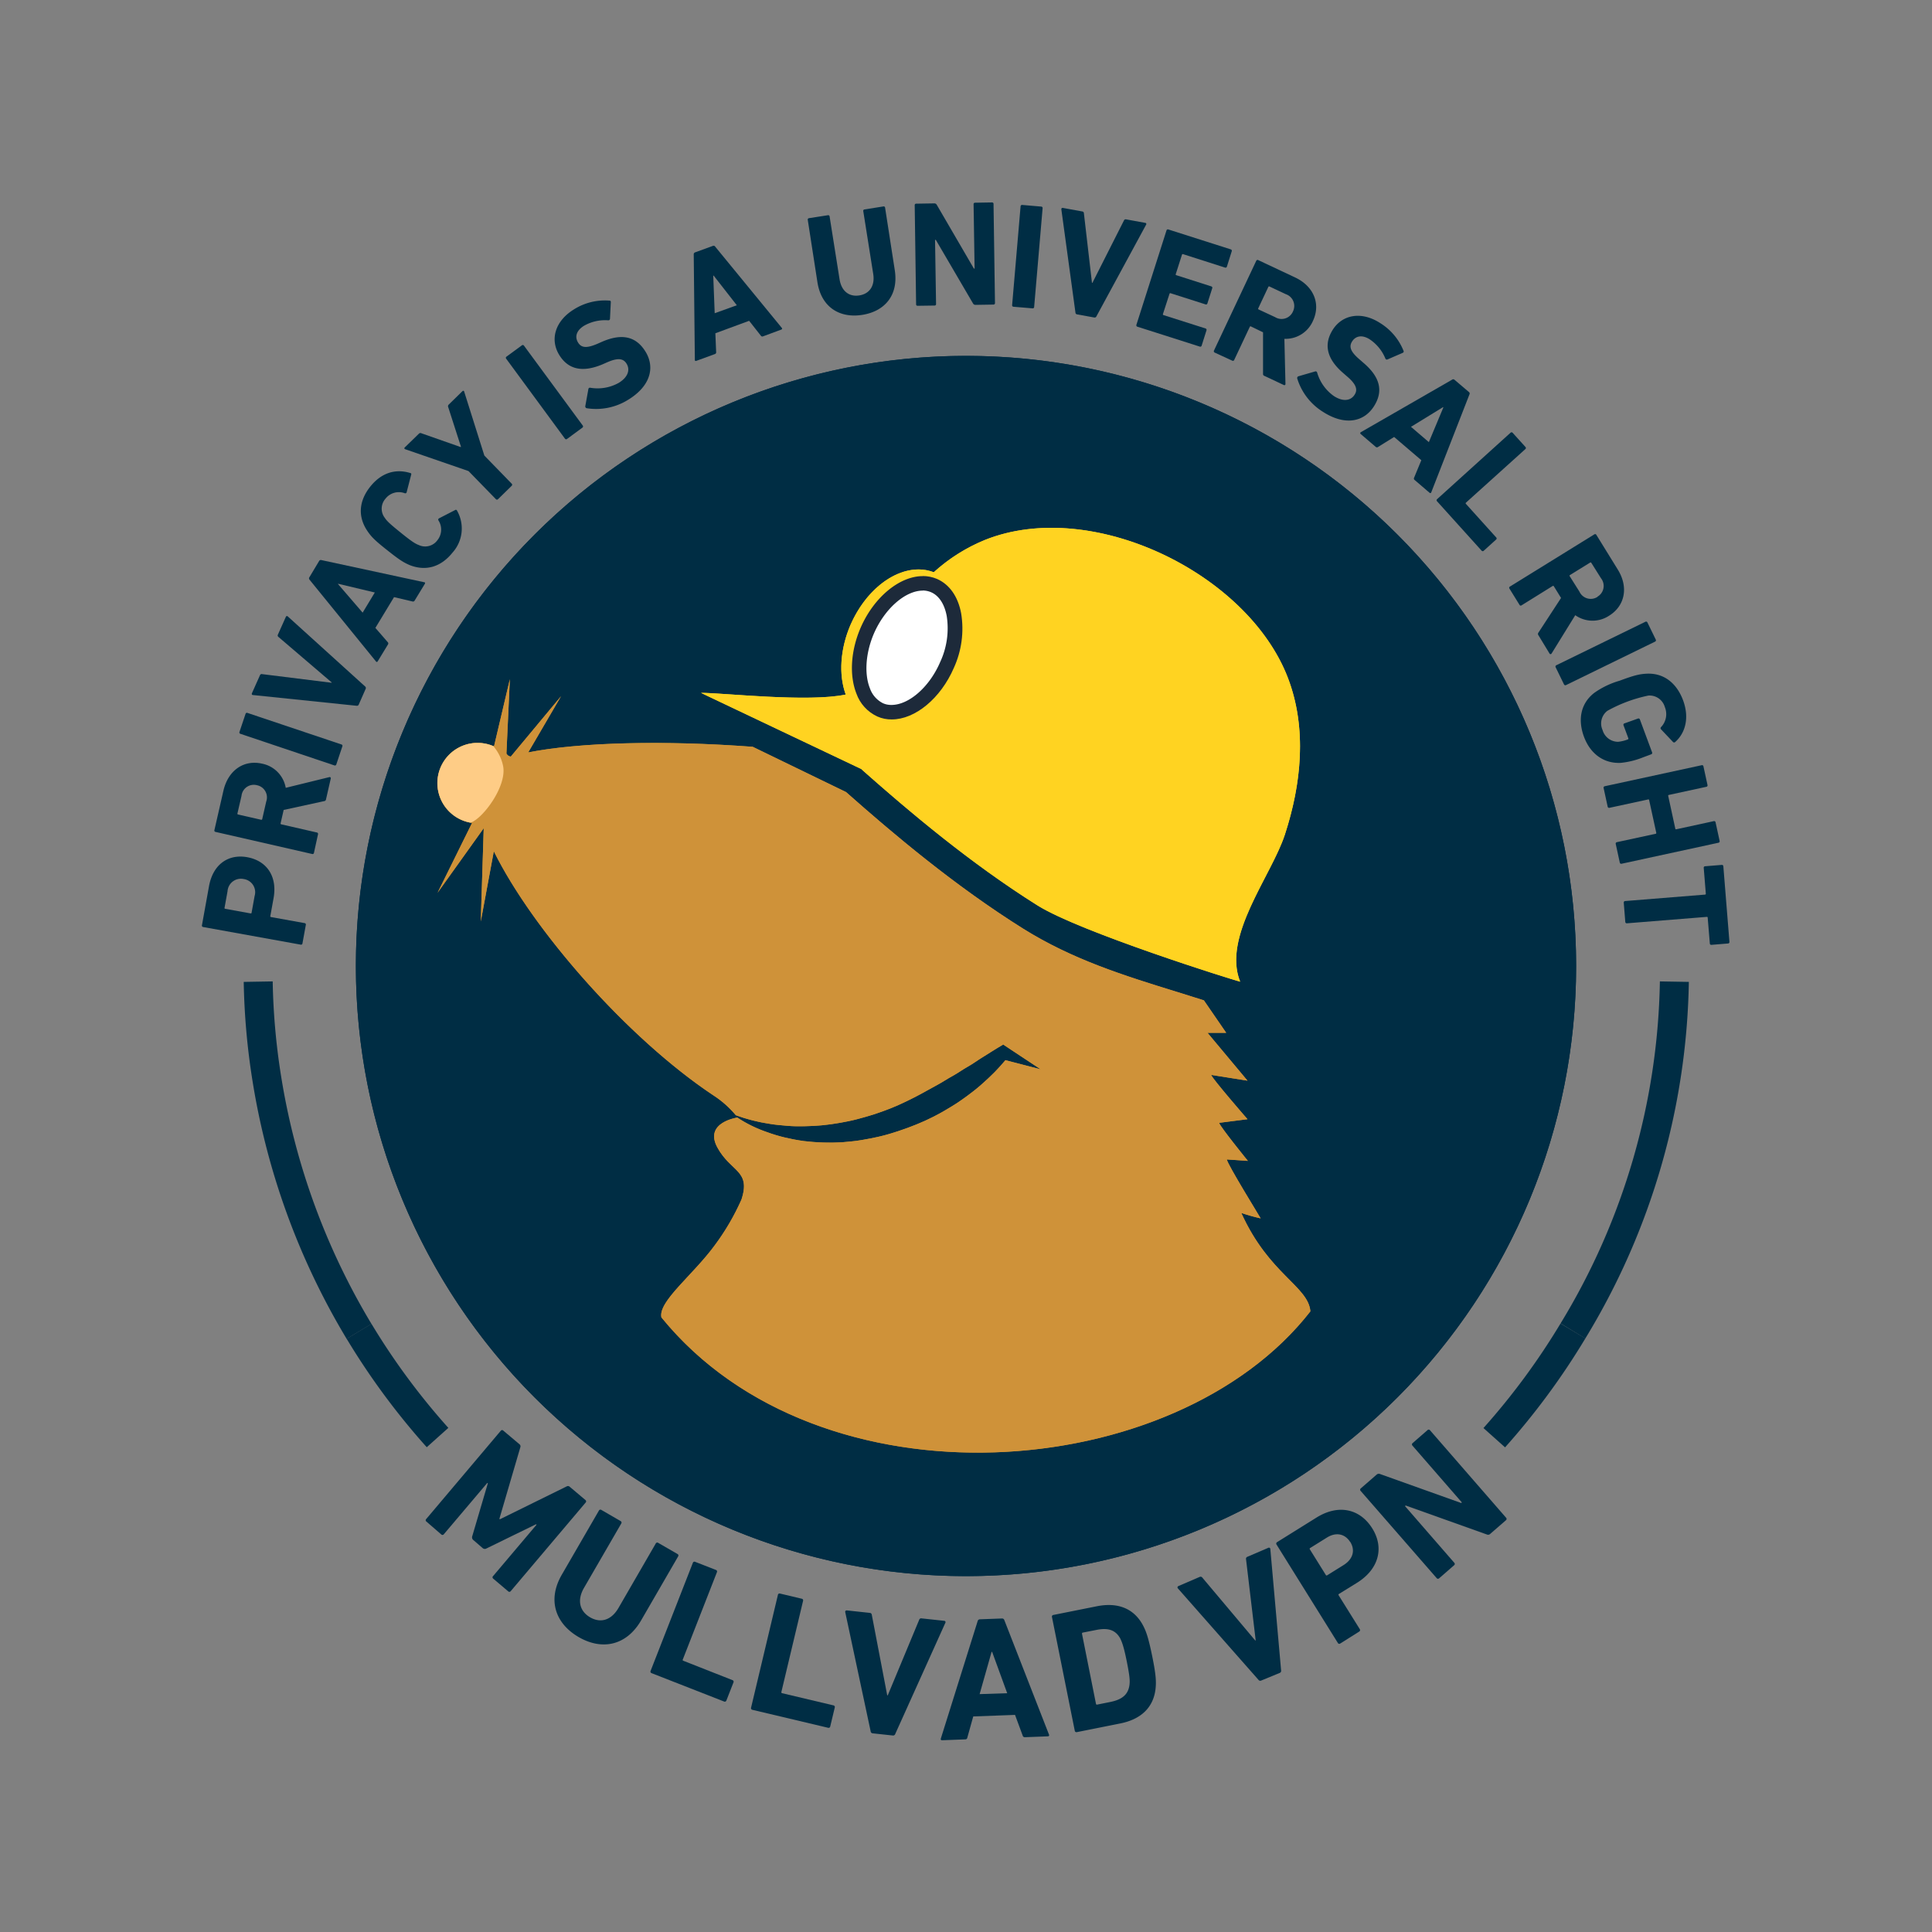 <svg xmlns="http://www.w3.org/2000/svg" xmlns:xlink="http://www.w3.org/1999/xlink" viewBox="0 0 400 400"><rect x="0" y="0" width="400" height="400" fill="#808080" stroke="none"/><defs><clipPath id="a"><path d="M309.37,297.66a146,146,0,0,0,16.29-22.1" fill="none" stroke="#002d44" stroke-miterlimit="10" stroke-width="6" clip-rule="evenodd"/></clipPath><clipPath id="b"><path d="M74.34,275.63a145.05,145.05,0,0,0,16.25,22" fill="none" stroke="#002d44" stroke-miterlimit="10" stroke-width="6" clip-path="url(#a)" clip-rule="evenodd"/></clipPath><clipPath id="c"><path d="M53.46,203.24a141.67,141.67,0,0,0,1.77,20h0a146.16,146.16,0,0,0,19.11,52.41" fill="none" stroke="#002d44" stroke-miterlimit="10" stroke-width="6" clip-path="url(#b)" clip-rule="evenodd"/></clipPath><clipPath id="d"><path d="M325.66,275.56a143.36,143.36,0,0,0,21-72.32" fill="none" stroke="#002d44" stroke-miterlimit="10" stroke-width="6" clip-path="url(#c)" clip-rule="evenodd"/></clipPath><clipPath id="e"><path d="M73.68,200A126.32,126.32,0,1,0,200,73.68,126.33,126.33,0,0,0,73.68,200Z" fill="#002d44" clip-rule="evenodd"/></clipPath><clipPath id="f"><path d="M90.56,184.88l9.59-13.41c0,.07-.61,19.31-.61,19.31l2.7-14.54c8,16.2,27.55,38.62,45.47,50.55a20.52,20.52,0,0,1,4.63,4.1,35.25,35.25,0,0,0,6.91,1.77c1.23.22,2.48.31,3.7.42s2.46.12,3.68.09,2.43-.08,3.64-.2,2.42-.29,3.61-.5,2.38-.44,3.55-.75,2.34-.63,3.48-1,2.28-.78,3.4-1.22,2.23-.94,3.32-1.47,2.17-1.06,3.23-1.65,2.12-1.17,3.2-1.76,2.08-1.26,3.16-1.85,2.07-1.32,3.14-1.92,2.07-1.35,3.14-2,2.11-1.35,3.21-2l1-.59.52.35,7.23,4.78-7.3-1.89c-.68.82-1.41,1.62-2.16,2.4-.91.93-1.88,1.82-2.85,2.68s-2,1.65-3.07,2.44-2.15,1.52-3.28,2.19a45.36,45.36,0,0,1-7.05,3.59c-1.22.5-2.47.95-3.72,1.37s-2.53.8-3.83,1.11-2.6.55-3.9.77-2.63.33-4,.45a44.44,44.44,0,0,1-7.91-.26c-1.32-.18-2.61-.43-3.88-.73a33,33,0,0,1-3.75-1.13,27,27,0,0,1-6.11-3s-6.93,1-4.14,6.16,7,4.72,5,10.82A49.27,49.27,0,0,1,148,257.8c-4.56,6.23-11.77,11.67-11.06,14.95C169.67,313,243.32,307.43,271.3,271.5c-.43-5.2-8.58-7.68-14.3-20.37a39.19,39.19,0,0,0,4,1.12c0-.09-6.83-11.1-7-12.2l4.36.3s-5.84-7.2-5.95-7.88l5.87-.75s-7.39-8.5-7.51-9.17l7.51,1.19L250,213.83h3.87l-4.62-6.72-2.35-.74-3-.94c-11.25-3.47-21.76-6.74-32-13.12-14.3-8.95-27.11-19.8-36.73-28.32l-19.32-9.37c-18.5-1.39-35.92-.93-46.49,1.16l6.8-11.64-10.4,12.5a1.18,1.18,0,0,1-.91-.63l.71-15.39-3.28,13.91a8.48,8.48,0,0,0-3.37-.72,8.32,8.32,0,0,0-1.17,16.56l-7.17,14.51Z" fill="#c98d26" clip-rule="evenodd"/></clipPath><clipPath id="g"><path d="M175.09,143.76c-1.49-4.1-1.13-9.44,1-14.39,3-6.86,8.65-11.47,14.09-11.47a8.76,8.76,0,0,1,3.15.58A35.94,35.94,0,0,1,204,111.76c22.07-8.77,54.35,6.91,62.65,28.6,4,10.47,2.77,22-.64,32.46-2.84,8.62-13,21.05-9.25,30.42-1.54-.36-33.07-10.25-41.9-15.75-14.06-8.82-26.76-19.6-36.25-28l-.28-.27L146.28,144l-1.13-.55c4.61,0,22.12,2,29.94.35" fill="#ffd321" clip-rule="evenodd"/></clipPath><clipPath id="h"><path d="M177.3,143.57a8.26,8.26,0,0,0,4.34,4.77,7,7,0,0,0,3,.61c4.85,0,10.12-4.38,12.84-10.66A19.6,19.6,0,0,0,199,127c-.65-3.5-2.42-6-5-7.14a7.58,7.58,0,0,0-3-.6c-4.83,0-10.11,4.38-12.85,10.65-2.06,4.74-2.39,9.85-.89,13.66Z" fill="none" clip-rule="evenodd"/></clipPath></defs><title>MullvadVPN_logo_positive</title><g clip-path="url(#d)"><rect x="48.52" y="48.52" width="302.95" height="302.95" rx="141.5" ry="141.5" transform="translate(-29.15 34.2) rotate(-9.11)" fill="none" stroke="#002d44" stroke-miterlimit="10" stroke-width="6"/></g><path d="M309.37,297.66a146,146,0,0,0,16.29-22.1" fill="none" stroke="#002d44" stroke-miterlimit="10" stroke-width="6" fill-rule="evenodd"/><path d="M74.34,275.63a145.05,145.05,0,0,0,16.25,22" fill="none" stroke="#002d44" stroke-miterlimit="10" stroke-width="6" fill-rule="evenodd"/><path d="M53.46,203.24a141.67,141.67,0,0,0,1.77,20h0a146.16,146.16,0,0,0,19.11,52.41" fill="none" stroke="#002d44" stroke-miterlimit="10" stroke-width="6" fill-rule="evenodd"/><path d="M325.66,275.56a143.36,143.36,0,0,0,21-72.32" fill="none" stroke="#002d44" stroke-miterlimit="10" stroke-width="6" fill-rule="evenodd"/><path d="M73.68,200A126.32,126.32,0,1,0,200,73.68,126.33,126.33,0,0,0,73.68,200Z" fill="#002d44" fill-rule="evenodd"/><g clip-path="url(#e)"><rect x="69.5" y="69.5" width="261" height="261" rx="121.9" ry="121.9" fill="#002d44"/></g><path d="M90.56,184.88l9.59-13.41c0,.07-.61,19.31-.61,19.31l2.7-14.54c8,16.2,27.55,38.62,45.47,50.55a20.52,20.52,0,0,1,4.63,4.1,35.25,35.25,0,0,0,6.91,1.77c1.23.22,2.48.31,3.7.42s2.46.12,3.68.09,2.43-.08,3.64-.2,2.42-.29,3.61-.5,2.38-.44,3.55-.75,2.34-.63,3.48-1,2.28-.78,3.4-1.22,2.23-.94,3.32-1.47,2.17-1.06,3.23-1.65,2.12-1.17,3.2-1.76,2.08-1.26,3.16-1.85,2.07-1.32,3.14-1.92,2.07-1.35,3.14-2,2.11-1.35,3.21-2l1-.59.52.35,7.23,4.78-7.3-1.89c-.68.82-1.41,1.62-2.16,2.4-.91.93-1.88,1.82-2.85,2.68s-2,1.65-3.07,2.44-2.15,1.52-3.28,2.19a45.36,45.36,0,0,1-7.05,3.59c-1.22.5-2.47.95-3.72,1.37s-2.53.8-3.83,1.11-2.6.55-3.9.77-2.63.33-4,.45a44.44,44.44,0,0,1-7.91-.26c-1.32-.18-2.61-.43-3.88-.73a33,33,0,0,1-3.75-1.13,27,27,0,0,1-6.11-3s-6.93,1-4.14,6.16,7,4.72,5,10.82A49.27,49.27,0,0,1,148,257.8c-4.56,6.23-11.77,11.67-11.06,14.95C169.67,313,243.32,307.43,271.3,271.5c-.43-5.2-8.58-7.68-14.3-20.37a39.19,39.19,0,0,0,4,1.12c0-.09-6.83-11.1-7-12.2l4.36.3s-5.84-7.2-5.95-7.88l5.87-.75s-7.39-8.5-7.51-9.17l7.51,1.19L250,213.83h3.87l-4.62-6.72-2.35-.74-3-.94c-11.25-3.47-21.76-6.74-32-13.12-14.3-8.95-27.11-19.8-36.73-28.32l-19.32-9.37c-18.5-1.39-35.92-.93-46.49,1.16l6.8-11.64-10.4,12.5a1.18,1.18,0,0,1-.91-.63l.71-15.39-3.28,13.91a8.48,8.48,0,0,0-3.37-.72,8.32,8.32,0,0,0-1.17,16.56l-7.17,14.51Z" fill="#c98d26" fill-rule="evenodd"/><g clip-path="url(#f)"><rect x="86.38" y="136.44" width="189.1" height="168.5" fill="#cf9239"/></g><path d="M102.23,154.52a8.25,8.25,0,0,0-3.33-.71,8.32,8.32,0,0,0-1.6,16.49l.17,0c2.51-.84,7.52-7.53,6.69-11.71a9.05,9.05,0,0,0-1.93-4Z" fill="#fecc86" fill-rule="evenodd"/><path d="M175.09,143.76c-1.49-4.1-1.13-9.44,1-14.39,3-6.86,8.65-11.47,14.09-11.47a8.76,8.76,0,0,1,3.15.58A35.94,35.94,0,0,1,204,111.76c22.07-8.77,54.35,6.91,62.65,28.6,4,10.47,2.77,22-.64,32.46-2.84,8.62-13,21.05-9.25,30.42-1.54-.36-33.07-10.25-41.9-15.75-14.06-8.82-26.76-19.6-36.25-28l-.28-.27L146.28,144l-1.13-.55c4.61,0,22.12,2,29.94.35" fill="#ffd321" fill-rule="evenodd"/><g clip-path="url(#g)"><rect x="140.97" y="105.1" width="132.39" height="102.32" fill="#ffd321"/></g><g clip-path="url(#h)"><path d="M184.6,147.45a5.65,5.65,0,0,1-2.34-.47,6.82,6.82,0,0,1-3.56-4c-1.36-3.44-1-8.12.86-12.51,2.51-5.74,7.23-9.75,11.48-9.75a6,6,0,0,1,2.38.48c2.09.91,3.55,3.05,4.1,6a18,18,0,0,1-1.46,10.42C193.62,143.35,188.8,147.45,184.6,147.45Z" fill="#fff"/><path d="M191,122.26a4.42,4.42,0,0,1,1.78.36c1.62.7,2.77,2.45,3.23,4.93a16.57,16.57,0,0,1-1.37,9.55c-2.21,5.13-6.45,8.85-10.08,8.85a4.19,4.19,0,0,1-1.72-.34h0a5.46,5.46,0,0,1-2.74-3.12c-1.2-3-.87-7.39.85-11.36,2.24-5.13,6.49-8.85,10.1-8.85m0-3c-4.83,0-10.11,4.38-12.85,10.65-2.06,4.74-2.39,9.85-.89,13.66a8.26,8.26,0,0,0,4.34,4.77,7,7,0,0,0,3,.61c4.85,0,10.12-4.38,12.84-10.66A19.6,19.6,0,0,0,199,127c-.65-3.5-2.42-6-5-7.14a7.58,7.58,0,0,0-3-.6Z" fill="#1d2a3a"/></g><path d="M62.62,195.33a.29.29,0,0,1-.36.25l-20.2-3.65a.29.29,0,0,1-.25-.36l1.46-8.08c.82-4.53,4-6.76,8-6s6.18,4,5.37,8.46l-.67,3.7a.17.17,0,0,0,.15.22l6.95,1.25a.3.3,0,0,1,.25.36ZM50.47,182a2.77,2.77,0,0,0-3.36,2.52l-.62,3.43a.16.16,0,0,0,.15.21l5.23.95c.13,0,.2,0,.22-.15l.62-3.43A2.75,2.75,0,0,0,50.47,182Z" fill="#002d44"/><path d="M67.5,165.48a.43.43,0,0,1-.41.39l-8.36,1.82-.63,2.76a.16.16,0,0,0,.14.22l7.37,1.69a.29.29,0,0,1,.23.37L65,176.58a.29.29,0,0,1-.37.23l-20-4.57a.29.29,0,0,1-.24-.37l1.88-8.22c1-4.21,4.24-6.4,8-5.54a6.19,6.19,0,0,1,4.89,5l9-2.21a.24.24,0,0,1,.32.3Zm-14.3-2.91A2.56,2.56,0,0,0,50,164.78l-.84,3.63a.18.18,0,0,0,.14.23l4.76,1.08c.13,0,.2,0,.23-.14l.83-3.63A2.57,2.57,0,0,0,53.2,162.57Z" fill="#002d44"/><path d="M49.78,151.93a.29.29,0,0,1-.2-.39l1.26-3.75a.29.29,0,0,1,.39-.19l19.46,6.53a.29.29,0,0,1,.19.4l-1.25,3.74a.3.3,0,0,1-.4.2Z" fill="#002d44"/><path d="M74.27,145.88a.4.4,0,0,1-.45.24L52.37,143.9c-.23,0-.29-.2-.2-.4l1.65-3.69a.37.37,0,0,1,.45-.24l14.39,1.79,0-.08-11-9.4a.38.38,0,0,1-.12-.5l1.64-3.66a.24.24,0,0,1,.41-.09l16,14.49a.41.41,0,0,1,.13.47Z" fill="#002d44"/><path d="M64.07,120a.41.41,0,0,1,0-.51l2-3.34a.4.4,0,0,1,.47-.19l21.26,4.58c.19,0,.27.16.15.35l-2.1,3.45a.38.38,0,0,1-.48.18l-3.79-.89L77.72,130l2.54,2.93a.38.38,0,0,1,.06.51l-2.12,3.48c-.12.18-.26.17-.38,0Zm13.53,2.67L70,120.86l0,.08,5.08,5.9Z" fill="#002d44"/><path d="M80.12,113.87c-2.55-2-3.32-2.82-4.1-4-2-3-1.67-6.23.64-9.12s5.23-3.75,8.27-2.82a.24.24,0,0,1,.2.35l-.93,3.6a.29.29,0,0,1-.39.24,3.5,3.5,0,0,0-4,1.13,3.11,3.11,0,0,0-.16,3.94c.45.68,1,1.22,3.33,3.1s3,2.28,3.76,2.57a3.12,3.12,0,0,0,3.81-1,3.5,3.5,0,0,0,.22-4.12.31.31,0,0,1,.16-.44l3.3-1.7a.25.25,0,0,1,.39.12,7.45,7.45,0,0,1-.93,8.69c-2.32,2.89-5.37,3.91-8.76,2.63C83.6,116.49,82.67,115.91,80.12,113.87Z" fill="#002d44"/><path d="M103.11,103.35a.3.3,0,0,1-.44,0L97,97.53,83.87,93a.21.21,0,0,1-.06-.37l2.9-2.82a.45.45,0,0,1,.55-.1l8.12,2.85.06-.06L92.8,84.3a.47.47,0,0,1,.12-.55L95.73,81c.15-.15.33-.11.37.07l4.18,13.25,5.66,5.82a.3.3,0,0,1,0,.44Z" fill="#002d44"/><path d="M104.8,74.27a.29.29,0,0,1,.06-.43l3.19-2.34a.29.29,0,0,1,.43.06L120.65,88.1a.3.3,0,0,1-.07.44l-3.18,2.34a.3.3,0,0,1-.44-.07Z" fill="#002d44"/><path d="M121.48,84.52a.38.38,0,0,1-.3-.44l.64-3.54a.32.32,0,0,1,.39-.26,9,9,0,0,0,5.87-1c1.89-1.14,2.43-2.66,1.67-3.94-.64-1.07-1.68-1.35-4-.35l-1,.44c-4,1.69-7.08,1.19-9-2s-.81-7,3.12-9.4a12,12,0,0,1,7.3-1.79c.22,0,.31.1.29.37l-.17,3.4a.32.32,0,0,1-.33.31,8.77,8.77,0,0,0-5.05,1.13c-1.6,1-1.93,2.28-1.25,3.43s1.77,1.26,4,.31l1-.44c4-1.73,7-1.2,9,2.08s1,7.17-3.71,10A12.52,12.52,0,0,1,121.48,84.52Z" fill="#002d44"/><path d="M143.63,52.68a.42.42,0,0,1,.28-.43l3.68-1.34a.38.38,0,0,1,.48.15l13.78,16.81c.12.16.11.3-.1.37L158,69.63a.37.37,0,0,1-.49-.15l-2.41-3.06L148.11,69l.16,3.88a.38.38,0,0,1-.27.43l-3.83,1.4c-.2.07-.31,0-.31-.22Zm8.92,10.52-4.79-6.13-.09,0,.3,7.78Z" fill="#002d44"/><path d="M169.24,58.44l-2-12.91a.29.29,0,0,1,.26-.36l3.9-.61a.29.29,0,0,1,.36.25l2.06,13c.39,2.49,2,3.69,4.11,3.35s3.25-2,2.86-4.45l-2.06-13a.29.29,0,0,1,.26-.35l3.91-.62a.29.29,0,0,1,.35.26l2,12.91c.82,5.19-2.05,8.54-6.72,9.28S170.06,63.63,169.24,58.44Z" fill="#002d44"/><path d="M189.38,42.48a.29.29,0,0,1,.3-.31l3.73-.06a.56.56,0,0,1,.54.3l7.68,13.19h.15l-.21-13.31a.29.29,0,0,1,.3-.32l3.52-.06a.29.29,0,0,1,.31.31L206,62.74a.3.3,0,0,1-.31.32l-3.7.06a.57.57,0,0,1-.54-.3l-7.7-13.16h-.16l.21,13.28a.29.29,0,0,1-.3.32l-3.52.05a.29.29,0,0,1-.31-.3Z" fill="#002d44"/><path d="M211.3,42.72a.31.31,0,0,1,.34-.29l3.94.34a.3.3,0,0,1,.28.34l-1.75,20.45a.29.29,0,0,1-.34.28l-3.93-.33a.3.3,0,0,1-.29-.34Z" fill="#002d44"/><path d="M223,65.09a.39.39,0,0,1-.34-.38l-2.92-21.37c0-.23.12-.33.33-.29l4,.73a.37.37,0,0,1,.34.38l1.67,14.4.09,0,6.53-12.91a.38.38,0,0,1,.46-.23l3.94.72a.24.24,0,0,1,.19.38L227,65.5a.4.4,0,0,1-.42.24Z" fill="#002d44"/><path d="M241.51,47.71a.29.29,0,0,1,.39-.2l12.92,4.12a.3.3,0,0,1,.2.39l-1,3.17a.3.3,0,0,1-.39.21l-8.69-2.78a.17.17,0,0,0-.23.13l-1.28,4a.16.16,0,0,0,.12.23l7.23,2.31a.29.29,0,0,1,.2.39l-1,3.14a.29.29,0,0,1-.39.2l-7.23-2.31a.17.17,0,0,0-.23.13L240.78,65a.17.17,0,0,0,.12.24L249.58,68a.3.3,0,0,1,.21.39l-1,3.17a.29.29,0,0,1-.39.2l-12.92-4.12a.3.3,0,0,1-.2-.39Z" fill="#002d44"/><path d="M261.79,77.83a.42.42,0,0,1-.29-.48V68.8L259,67.59a.17.17,0,0,0-.25.09l-3.22,6.84a.29.29,0,0,1-.41.15L251.49,73a.31.31,0,0,1-.15-.42L260.09,54a.29.29,0,0,1,.41-.15l7.63,3.59c3.91,1.84,5.34,5.51,3.7,9a6.18,6.18,0,0,1-5.91,3.71l.22,9.32a.23.23,0,0,1-.35.24Zm5.9-13.34a2.57,2.57,0,0,0-1.47-3.58l-3.38-1.59a.17.17,0,0,0-.25.09l-2.08,4.42a.17.17,0,0,0,.09.25L264,65.66A2.56,2.56,0,0,0,267.69,64.49Z" fill="#002d44"/><path d="M268.58,78.36a.38.38,0,0,1,.26-.46l3.45-1a.32.32,0,0,1,.41.23A9,9,0,0,0,276.17,82c1.85,1.2,3.45,1,4.26-.24.68-1,.47-2.1-1.46-3.76l-.85-.74c-3.29-2.82-4.2-5.82-2.18-9s6-3.85,9.81-1.37a12,12,0,0,1,4.84,5.75c.08.21,0,.33-.21.43l-3.12,1.35a.32.32,0,0,1-.42-.16,8.81,8.81,0,0,0-3.25-4c-1.57-1-2.9-.72-3.63.4s-.35,2.15,1.51,3.75l.85.74c3.34,2.86,4.19,5.78,2.12,9s-6,4.06-10.59,1.08A12.4,12.4,0,0,1,268.58,78.36Z" fill="#002d44"/><path d="M300.62,78.62a.39.39,0,0,1,.51,0l3,2.55a.39.39,0,0,1,.1.5l-7.9,20.25c-.08.18-.2.23-.37.09l-3.07-2.63a.37.37,0,0,1-.11-.49l1.49-3.61-5.63-4.81-3.3,2.05a.38.38,0,0,1-.51,0l-3.1-2.65c-.16-.14-.13-.27,0-.38Zm-4.79,12.92,3-7.18-.07-.06-6.63,4.07Z" fill="#002d44"/><path d="M312.73,89.6a.3.3,0,0,1,.44,0l2.65,2.93a.3.3,0,0,1,0,.44l-12.31,11.1a.17.17,0,0,0,0,.26l6.25,6.93a.29.29,0,0,1,0,.44l-2.56,2.32a.3.3,0,0,1-.44,0l-9.23-10.23a.3.3,0,0,1,0-.44Z" fill="#002d44"/><path d="M318.52,131.53a.44.44,0,0,1,0-.56l4.68-7.17-1.49-2.41a.17.17,0,0,0-.26-.06l-6.43,4a.28.28,0,0,1-.42-.1l-2.08-3.36a.29.29,0,0,1,.1-.43l17.46-10.8a.29.29,0,0,1,.43.1l4.43,7.17c2.28,3.68,1.48,7.54-1.8,9.57a6.21,6.21,0,0,1-7-.11l-4.9,7.93a.24.24,0,0,1-.43,0Zm12.23-8a2.57,2.57,0,0,0,.72-3.81l-2-3.18a.17.17,0,0,0-.26-.06l-4.15,2.57a.16.16,0,0,0-.06.26l2,3.17A2.57,2.57,0,0,0,330.75,123.57Z" fill="#002d44"/><path d="M340.66,128.73a.3.3,0,0,1,.42.14l1.73,3.55a.3.3,0,0,1-.14.42l-18.44,9a.31.31,0,0,1-.42-.14l-1.73-3.55a.3.3,0,0,1,.14-.42Z" fill="#002d44"/><path d="M335.31,140.94c2.95-1.1,4.1-1.39,5.63-1.46,3.59-.17,6.21,2,7.52,5.5,1.37,3.7.43,6.81-1.61,8.63a.32.32,0,0,1-.48,0L343.9,151a.32.32,0,0,1,0-.46,3.88,3.88,0,0,0,.78-4.17,3.28,3.28,0,0,0-3.4-2.36,30,30,0,0,0-8.48,3.15,3.29,3.29,0,0,0-1,4,3.34,3.34,0,0,0,3.22,2.42,7.54,7.54,0,0,0,2-.49.17.17,0,0,0,.11-.24l-1-2.69a.29.29,0,0,1,.19-.39l2.8-1a.3.3,0,0,1,.4.18l2.53,6.82a.3.3,0,0,1-.18.4l-1.64.61a16.89,16.89,0,0,1-4.64,1.16c-3.55.19-6.34-1.89-7.64-5.39s-.73-6.87,2.1-9.08A17.31,17.31,0,0,1,335.31,140.94Z" fill="#002d44"/><path d="M352.31,158.43a.29.29,0,0,1,.37.24l.84,3.86a.3.3,0,0,1-.24.37l-7.75,1.68a.16.16,0,0,0-.14.22l1.46,6.75a.16.16,0,0,0,.22.14l7.75-1.68a.3.3,0,0,1,.37.24l.84,3.86a.3.3,0,0,1-.24.37l-20.06,4.35a.3.3,0,0,1-.37-.24l-.84-3.86a.3.3,0,0,1,.24-.37l8-1.73c.13,0,.17-.1.15-.22l-1.47-6.75a.16.16,0,0,0-.22-.14l-8,1.73a.3.3,0,0,1-.37-.24l-.84-3.86a.3.3,0,0,1,.24-.37Z" fill="#002d44"/><path d="M336.18,186.89a.3.3,0,0,1,.29-.34L353,185.22a.17.17,0,0,0,.17-.2l-.43-5.33a.29.29,0,0,1,.28-.34l3.44-.28a.3.3,0,0,1,.34.29L358.06,195a.3.3,0,0,1-.29.34l-3.44.28a.29.29,0,0,1-.33-.29l-.44-5.33c0-.13-.07-.18-.2-.17l-16.52,1.33a.3.3,0,0,1-.34-.28Z" fill="#002d44"/><path d="M103.7,296.2a.34.34,0,0,1,.51,0l3.31,2.79a.56.56,0,0,1,.21.65l-4.34,14.82.11.09,13.81-6.8a.55.55,0,0,1,.68.1l3.25,2.74a.35.35,0,0,1,0,.51l-15.5,18.33a.34.34,0,0,1-.51.05l-3.14-2.66a.34.34,0,0,1,0-.51l9-10.64-.11-.09-10.24,5a.69.69,0,0,1-.83-.08L98,318.85a.71.71,0,0,1-.22-.81L101,307.11l-.11-.09-9,10.63a.35.35,0,0,1-.52.05L88.25,315a.34.34,0,0,1,0-.51Z" fill="#002d44"/><path d="M116.33,326,124,312.75a.35.35,0,0,1,.5-.14l4,2.32a.34.34,0,0,1,.13.49l-7.73,13.35c-1.47,2.55-.89,4.82,1.28,6.08s4.39.61,5.87-1.94l7.72-13.35a.34.34,0,0,1,.5-.13l4,2.31a.34.34,0,0,1,.13.5l-7.65,13.22c-3.08,5.32-8.16,6.25-12.94,3.48S113.25,331.29,116.33,326Z" fill="#002d44"/><path d="M143.45,323.56a.34.34,0,0,1,.47-.2l4.31,1.68a.34.34,0,0,1,.2.47l-7.06,18.06a.18.18,0,0,0,.12.28l10.16,4a.35.35,0,0,1,.21.47l-1.47,3.76a.35.35,0,0,1-.48.2l-15-5.87a.34.34,0,0,1-.21-.47Z" fill="#002d44"/><path d="M161.06,330.19a.34.34,0,0,1,.44-.26L166,331a.34.34,0,0,1,.27.43l-4.49,18.86a.2.2,0,0,0,.16.27l10.62,2.52a.35.35,0,0,1,.27.44l-.94,3.93a.34.34,0,0,1-.43.27L155.77,354a.35.35,0,0,1-.27-.44Z" fill="#002d44"/><path d="M180.69,358.87a.46.46,0,0,1-.43-.41L175,333.79c-.05-.26.11-.39.37-.37l4.7.51a.44.44,0,0,1,.43.41L183.69,351h.11l6.5-15.62a.43.43,0,0,1,.51-.31l4.66.5a.28.28,0,0,1,.25.43l-10.37,23a.46.46,0,0,1-.47.32Z" fill="#002d44"/><path d="M202.41,335.64a.48.48,0,0,1,.46-.38l4.58-.17a.48.48,0,0,1,.49.35l9.24,23.68c.08.21,0,.36-.24.37l-4.72.18a.44.44,0,0,1-.49-.35l-1.58-4.27-8.65.32-1.22,4.37a.42.42,0,0,1-.46.38l-4.76.18c-.25,0-.33-.13-.27-.35Zm6.12,14.92L205.41,342h-.11l-2.48,8.75Z" fill="#002d44"/><path d="M217.8,334.79a.34.34,0,0,1,.28-.43l9-1.8c4.25-.85,7.57.38,9.47,3.78.7,1.27,1.19,2.58,2,6.54s.85,5.36.69,6.8c-.45,3.88-3.05,6.29-7.29,7.14l-9,1.8a.35.35,0,0,1-.43-.29Zm9.3,18.14,2.75-.55c2.42-.49,3.74-1.49,4-3.58.1-.76.06-1.72-.57-4.85s-1-4-1.34-4.71c-1-1.84-2.61-2.26-5-1.77l-2.75.54a.2.2,0,0,0-.17.26l2.89,14.49A.2.2,0,0,0,227.1,352.93Z" fill="#002d44"/><path d="M261.12,347.94a.46.46,0,0,1-.57-.15l-16.68-18.93c-.16-.21-.09-.4.15-.5l4.34-1.87a.45.45,0,0,1,.58.15l10.94,13,.1,0-2-16.81a.44.44,0,0,1,.29-.52l4.31-1.85a.29.29,0,0,1,.43.26l2.23,25.13a.45.45,0,0,1-.26.5Z" fill="#002d44"/><path d="M277.49,340.27a.34.34,0,0,1-.5-.11l-12.7-20.38a.35.35,0,0,1,.12-.5l8.15-5.08c4.57-2.85,9-1.81,11.53,2.2s1.41,8.46-3.12,11.29L277.23,330a.19.19,0,0,0-.07.3l4.37,7a.35.35,0,0,1-.12.5Zm2.06-21c-1.06-1.7-2.91-2.13-4.83-.93l-3.45,2.15a.19.19,0,0,0-.07.3l3.29,5.28a.19.19,0,0,0,.3.07l3.45-2.15C280.16,322.75,280.61,320.93,279.55,319.23Z" fill="#002d44"/><path d="M281.72,308.69a.35.35,0,0,1,0-.52l3.29-2.86a.67.67,0,0,1,.71-.13l16.8,6,.14-.12-10.22-11.75a.35.35,0,0,1,0-.51l3.1-2.7a.34.34,0,0,1,.51,0l15.76,18.12a.35.35,0,0,1,0,.51l-3.27,2.84a.63.63,0,0,1-.7.13l-16.81-6-.14.12,10.19,11.72a.34.34,0,0,1,0,.51l-3.1,2.7a.35.35,0,0,1-.52,0Z" fill="#002d44"/></svg>